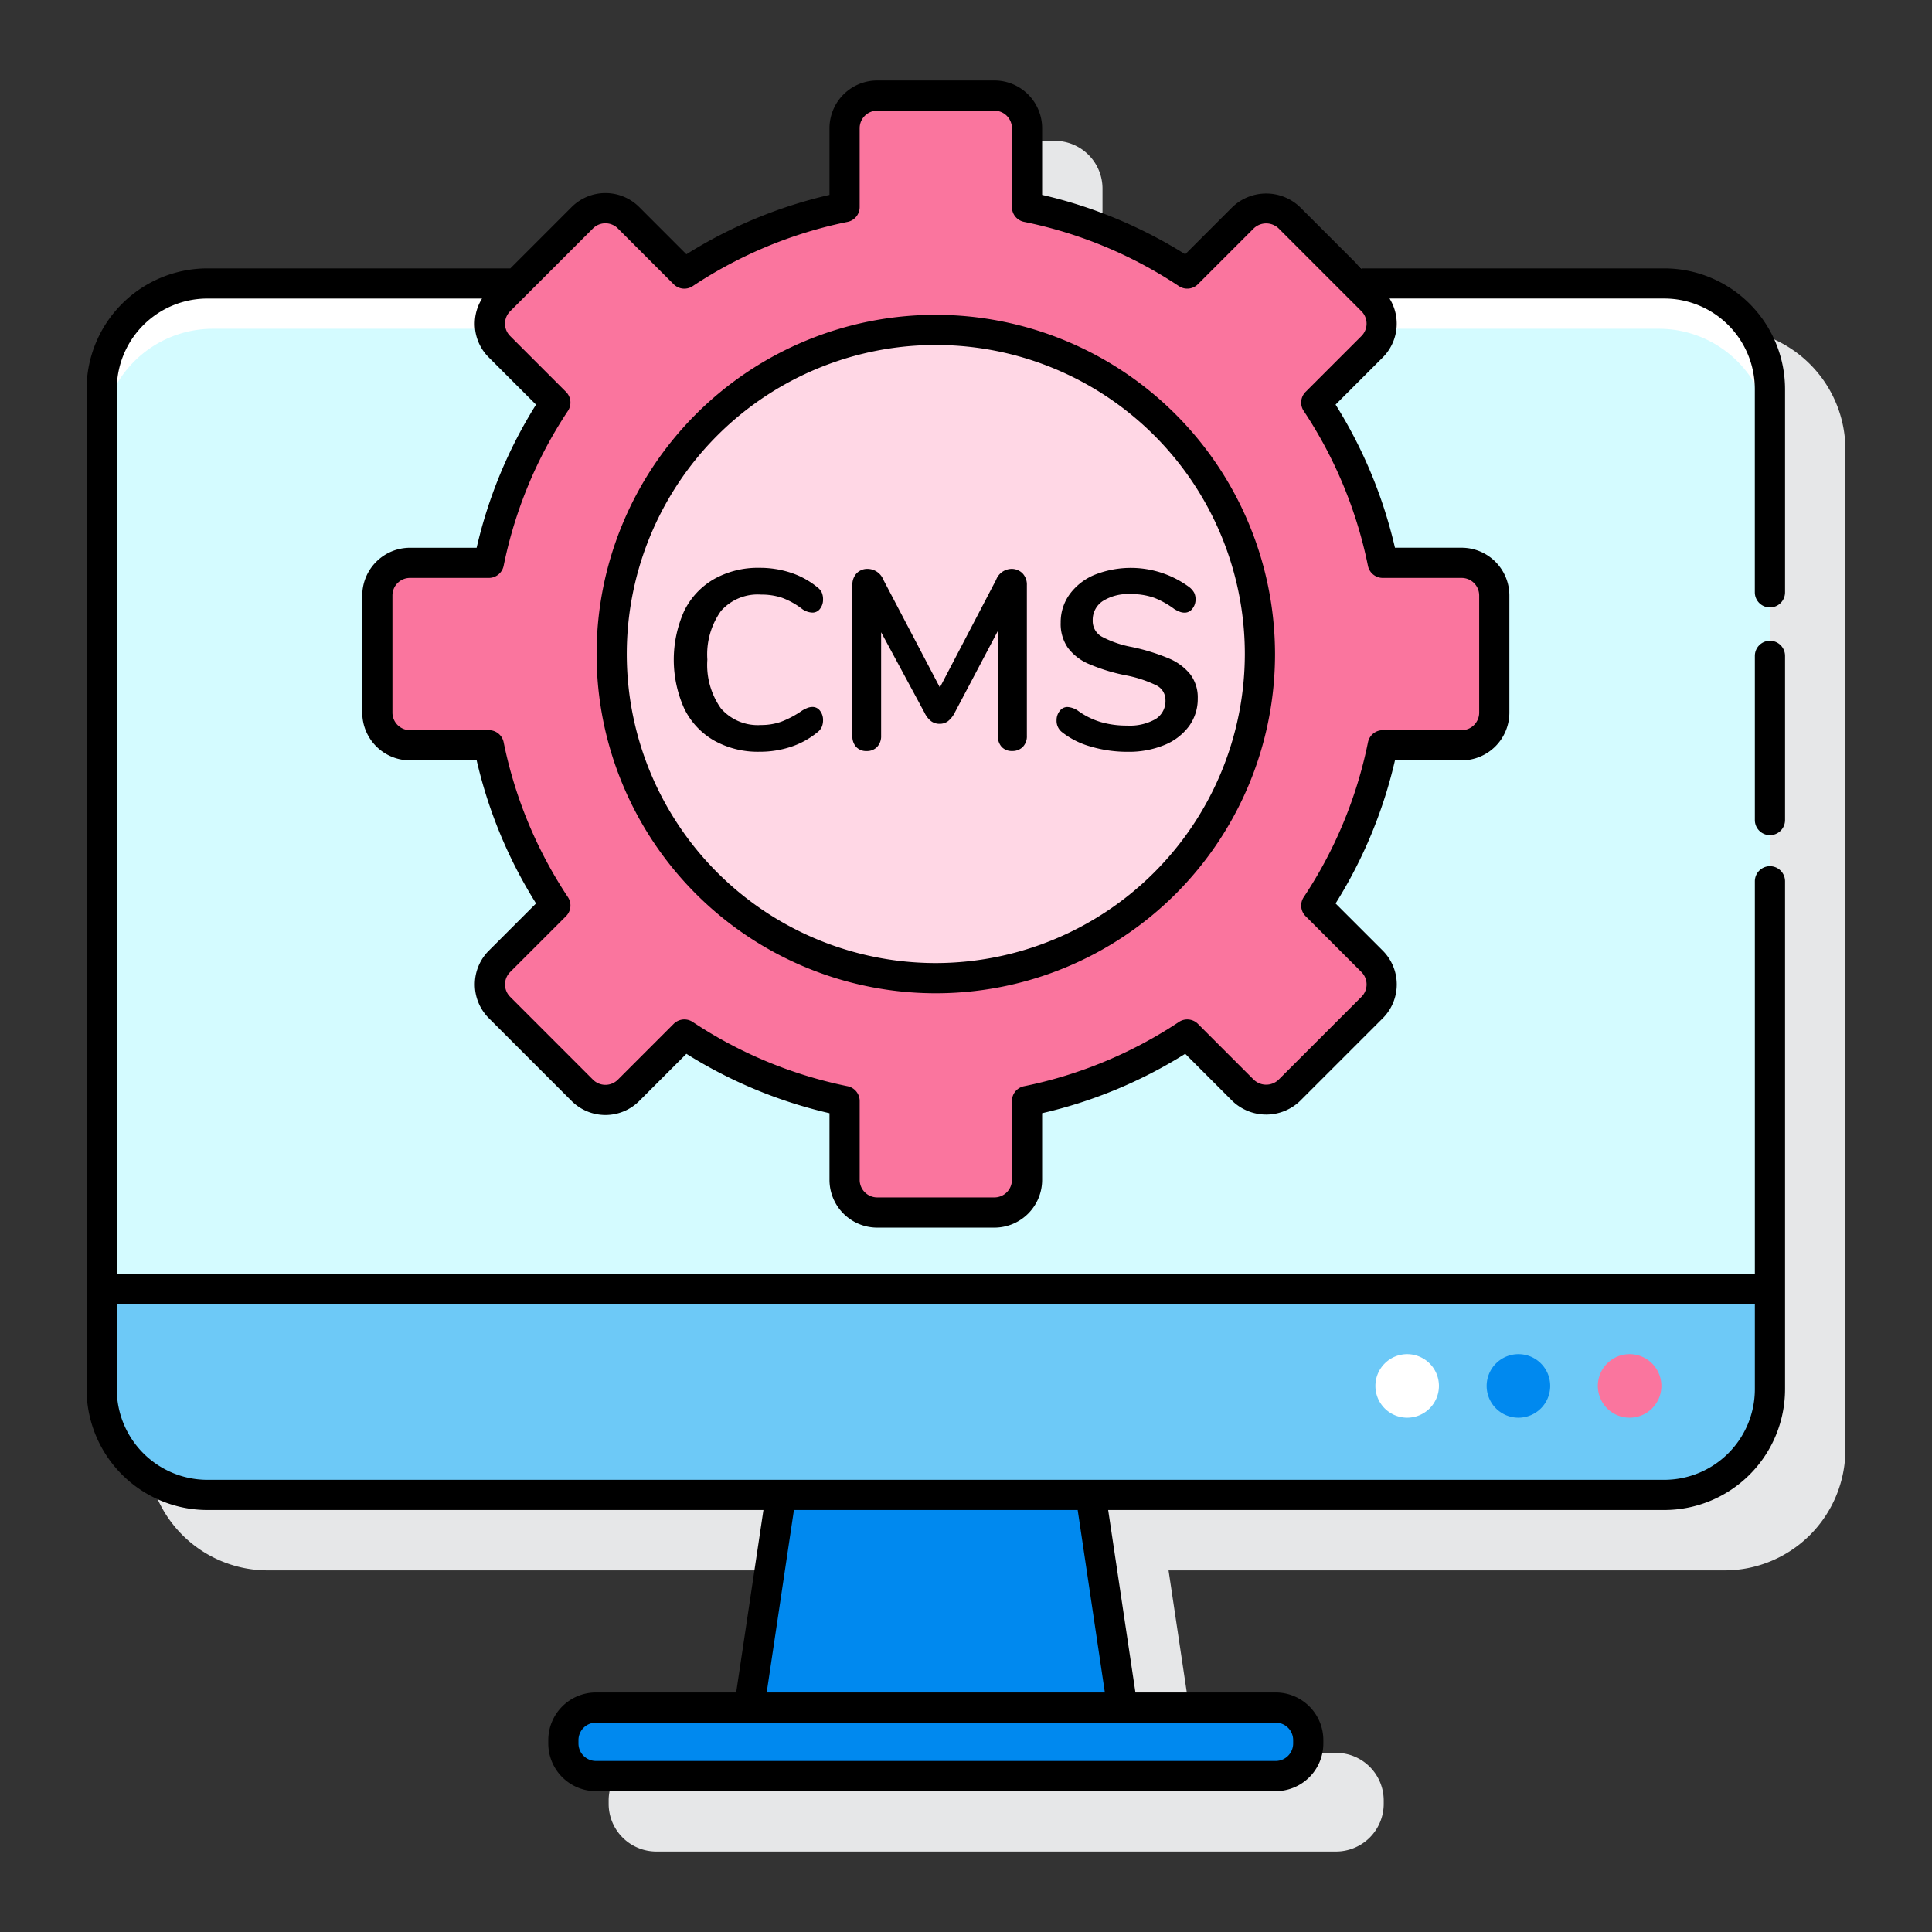 <?xml version="1.0"?>
<svg xmlns="http://www.w3.org/2000/svg" xmlns:xlink="http://www.w3.org/1999/xlink" xmlns:svgjs="http://svgjs.com/svgjs" version="1.1" width="512" height="512" x="0" y="0" viewBox="0 0 128 128" style="enable-background:new 0 0 512 512" xml:space="preserve" class=""><rect x="0" y="0" width="128" height="128" fill="#333333" stroke="none"/><g><path xmlns="http://www.w3.org/2000/svg" d="m122.263 29.782a8.009 8.009 0 0 0 -8-8h-20.073l-4.065-4.065a3.237 3.237 0 0 0 -4.472 0l-3.128 3.129a30.908 30.908 0 0 0 -9.481-3.934v-4.418a3.166 3.166 0 0 0 -3.162-3.162h-7.764a3.166 3.166 0 0 0 -3.162 3.162v4.418a30.893 30.893 0 0 0 -9.48 3.934l-3.129-3.13a3.239 3.239 0 0 0 -4.472 0l-4.065 4.066h-20.073a8.009 8.009 0 0 0 -8 8v66.26a8.009 8.009 0 0 0 8 8h36.843l-1.806 12.088h-9.292a3.159 3.159 0 0 0 -3.157 3.156v.227a3.159 3.159 0 0 0 3.157 3.155h45.037a3.159 3.159 0 0 0 3.156-3.155v-.227a3.159 3.159 0 0 0 -3.156-3.156h-9.293l-1.806-12.088h36.843a8.009 8.009 0 0 0 8-8z" fill="#e6e7e8" data-original="#e6e7e8" style=""/><rect xmlns="http://www.w3.org/2000/svg" fill="#6dc9f7" height="80.26" rx="7" width="110.526" x="6.737" y="18.782" data-original="#6dc9f7" style=""/><path xmlns="http://www.w3.org/2000/svg" d="m110.263 18.782h-96.526a7 7 0 0 0 -7 7v59.6h110.526v-59.6a7 7 0 0 0 -7-7z" fill="#d4fbff" data-original="#d4fbff" style="" class=""/><path xmlns="http://www.w3.org/2000/svg" d="m110.263 18.782h-96.526a7 7 0 0 0 -7 7v3.368a7.368 7.368 0 0 1 7.368-7.368h95.795a7.368 7.368 0 0 1 7.368 7.368v-3.368a7 7 0 0 0 -7.005-7z" fill="#ffffff" data-original="#ffffff" style="" class=""/><rect xmlns="http://www.w3.org/2000/svg" fill="#0089ef" height="4.539" rx="2.156" width="49.349" x="37.326" y="113.13" data-original="#0089ef" style="" class=""/><path xmlns="http://www.w3.org/2000/svg" d="m72.259 99.042h-20.518l-2.105 14.088h24.728z" fill="#0089ef" data-original="#0089ef" style="" class=""/><path xmlns="http://www.w3.org/2000/svg" d="m93.228 89.717a2.105 2.105 0 1 0 2.106 2.105 2.105 2.105 0 0 0 -2.106-2.105z" fill="#ffffff" data-original="#ffffff" style="" class=""/><path xmlns="http://www.w3.org/2000/svg" d="m100.6 89.717a2.105 2.105 0 1 0 2.105 2.105 2.1 2.1 0 0 0 -2.105-2.105z" fill="#0089ef" data-original="#0089ef" style="" class=""/><path xmlns="http://www.w3.org/2000/svg" d="m107.965 89.717a2.105 2.105 0 1 0 2.106 2.105 2.105 2.105 0 0 0 -2.106-2.105z" fill="#fa759e" data-original="#fa759e" style="" class=""/><circle xmlns="http://www.w3.org/2000/svg" cx="62" cy="43.332" fill="#ffd7e5" r="21.473" data-original="#ffd7e5" style="" class=""/><path xmlns="http://www.w3.org/2000/svg" d="m96.838 37.288h-5.225a30.049 30.049 0 0 0 -4.4-10.618l3.7-3.7a2.163 2.163 0 0 0 0-3.058l-5.49-5.489a2.16 2.16 0 0 0 -3.057 0l-3.7 3.7a30.039 30.039 0 0 0 -10.617-4.405v-5.224a2.162 2.162 0 0 0 -2.162-2.162h-7.769a2.162 2.162 0 0 0 -2.162 2.162v5.224a30.046 30.046 0 0 0 -10.617 4.405l-3.7-3.7a2.161 2.161 0 0 0 -3.058 0l-5.49 5.489a2.163 2.163 0 0 0 0 3.058l3.7 3.7a30.033 30.033 0 0 0 -4.405 10.618h-5.224a2.162 2.162 0 0 0 -2.162 2.162v7.763a2.162 2.162 0 0 0 2.162 2.162h5.225a30.033 30.033 0 0 0 4.405 10.618l-3.7 3.7a2.163 2.163 0 0 0 0 3.058l5.49 5.489a2.161 2.161 0 0 0 3.058 0l3.7-3.7a30.046 30.046 0 0 0 10.617 4.4v5.23a2.162 2.162 0 0 0 2.162 2.162h7.764a2.162 2.162 0 0 0 2.162-2.162v-5.225a30.039 30.039 0 0 0 10.617-4.4l3.7 3.7a2.16 2.16 0 0 0 3.057 0l5.49-5.489a2.163 2.163 0 0 0 0-3.058l-3.7-3.7a30.049 30.049 0 0 0 4.4-10.618h5.225a2.162 2.162 0 0 0 2.166-2.167v-7.763a2.162 2.162 0 0 0 -2.162-2.162zm-34.838 27.517a21.474 21.474 0 1 1 21.473-21.473 21.473 21.473 0 0 1 -21.473 21.473z" fill="#fa759e" data-original="#fa759e" style="" class=""/><g xmlns="http://www.w3.org/2000/svg" fill="#3a2c60"><path d="m117.264 40.243a1 1 0 0 0 1-1v-13.461a8.009 8.009 0 0 0 -8-8h-20.073l-4.066-4.065a3.239 3.239 0 0 0 -4.472 0l-3.129 3.129a30.887 30.887 0 0 0 -9.48-3.934v-4.418a3.166 3.166 0 0 0 -3.162-3.162h-7.764a3.166 3.166 0 0 0 -3.162 3.162v4.418a30.874 30.874 0 0 0 -9.481 3.934l-3.128-3.13a3.167 3.167 0 0 0 -4.472 0l-4.065 4.066h-20.073a8.009 8.009 0 0 0 -8 8v66.26a8.009 8.009 0 0 0 8 8h36.843l-1.806 12.088h-9.293a3.159 3.159 0 0 0 -3.156 3.156v.227a3.159 3.159 0 0 0 3.156 3.155h45.037a3.159 3.159 0 0 0 3.157-3.155v-.227a3.159 3.159 0 0 0 -3.157-3.156h-9.292l-1.806-12.088h36.844a8.009 8.009 0 0 0 8-8v-33.654a1 1 0 1 0 -2 0v25.992h-108.527v-58.6a6.007 6.007 0 0 1 6-6h18.2a3.14 3.14 0 0 0 .447 3.9l3.129 3.129a30.866 30.866 0 0 0 -3.935 9.481h-4.416a3.166 3.166 0 0 0 -3.162 3.16v7.763a3.166 3.166 0 0 0 3.162 3.163h4.418a30.87 30.87 0 0 0 3.935 9.48l-3.129 3.128a3.161 3.161 0 0 0 0 4.473l5.489 5.49a3.167 3.167 0 0 0 4.472 0l3.128-3.129a30.921 30.921 0 0 0 9.481 3.935v4.417a3.166 3.166 0 0 0 3.162 3.163h7.764a3.166 3.166 0 0 0 3.162-3.163v-4.418a30.875 30.875 0 0 0 9.48-3.935l3.129 3.13a3.239 3.239 0 0 0 4.472 0l5.49-5.489a3.166 3.166 0 0 0 0-4.472l-3.129-3.129a30.9 30.9 0 0 0 3.934-9.48h4.418a3.166 3.166 0 0 0 3.162-3.164v-7.763a3.166 3.166 0 0 0 -3.162-3.162h-4.418a30.933 30.933 0 0 0 -3.934-9.481l3.129-3.129a3.163 3.163 0 0 0 .447-3.9h18.2a6.007 6.007 0 0 1 6 6v13.465a1 1 0 0 0 1.002 1zm-42.9 73.887h10.154a1.157 1.157 0 0 1 1.157 1.156v.227a1.157 1.157 0 0 1 -1.157 1.155h-45.037a1.157 1.157 0 0 1 -1.156-1.155v-.227a1.157 1.157 0 0 1 1.156-1.156zm-23.568-2 1.804-12.088h18.8l1.8 12.088zm65.468-25.75v5.662a6.007 6.007 0 0 1 -6 6h-96.527a6.007 6.007 0 0 1 -6-6v-5.662zm-26.064-64.116-3.7 3.7a1 1 0 0 0 -.127 1.26 28.922 28.922 0 0 1 4.258 10.264 1 1 0 0 0 .98.8h5.225a1.164 1.164 0 0 1 1.164 1.162v7.763a1.164 1.164 0 0 1 -1.162 1.163h-5.225a1 1 0 0 0 -.98.8 28.921 28.921 0 0 1 -4.258 10.264 1 1 0 0 0 .125 1.26l3.7 3.7a1.164 1.164 0 0 1 0 1.644l-5.49 5.489a1.191 1.191 0 0 1 -1.644 0l-3.7-3.7a1 1 0 0 0 -1.259-.126 28.951 28.951 0 0 1 -10.264 4.258 1 1 0 0 0 -.8.98v5.224a1.164 1.164 0 0 1 -1.162 1.163h-7.763a1.164 1.164 0 0 1 -1.162-1.163v-5.224a1 1 0 0 0 -.8-.98 28.932 28.932 0 0 1 -10.264-4.259 1 1 0 0 0 -1.259.127l-3.7 3.7a1.164 1.164 0 0 1 -1.644 0l-5.489-5.491a1.16 1.16 0 0 1 0-1.643l3.7-3.7a1 1 0 0 0 .127-1.26 28.917 28.917 0 0 1 -4.259-10.264 1 1 0 0 0 -.98-.8h-5.226a1.164 1.164 0 0 1 -1.162-1.162v-7.763a1.163 1.163 0 0 1 1.162-1.162h5.225a1 1 0 0 0 .98-.8 28.917 28.917 0 0 1 4.259-10.264 1 1 0 0 0 -.127-1.26l-3.7-3.7a1.16 1.16 0 0 1 0-1.643l5.489-5.489a1.166 1.166 0 0 1 1.644 0l3.7 3.7a1 1 0 0 0 1.259.127 28.935 28.935 0 0 1 10.264-4.259 1 1 0 0 0 .8-.98v-5.226a1.163 1.163 0 0 1 1.162-1.162h7.764a1.164 1.164 0 0 1 1.162 1.162v5.224a1 1 0 0 0 .8.98 28.907 28.907 0 0 1 10.263 4.259 1 1 0 0 0 1.26-.127l3.7-3.7a1.191 1.191 0 0 1 1.644 0l5.49 5.49a1.165 1.165 0 0 1 0 1.644z" fill="#000000" data-original="#3a2c60" style="" class=""/><path d="m117.264 42.454a1 1 0 0 0 -1 1v10.877a1 1 0 0 0 2 0v-10.877a1 1 0 0 0 -1-1z" fill="#000000" data-original="#3a2c60" style="" class=""/><path d="m50.422 39.393a4.31 4.31 0 0 1 1.378.207 5.025 5.025 0 0 1 1.349.75 1.237 1.237 0 0 0 .69.236.607.607 0 0 0 .49-.253.969.969 0 0 0 .2-.623 1.1 1.1 0 0 0 -.085-.455.959.959 0 0 0 -.3-.354 5.434 5.434 0 0 0 -1.736-.952 6.49 6.49 0 0 0 -2.089-.329 5.92 5.92 0 0 0 -3.009.742 4.944 4.944 0 0 0 -1.98 2.114 7.9 7.9 0 0 0 0 6.463 4.93 4.93 0 0 0 1.98 2.124 5.93 5.93 0 0 0 3.009.742 6.517 6.517 0 0 0 2.089-.329 5.453 5.453 0 0 0 1.736-.952.949.949 0 0 0 .3-.363 1.112 1.112 0 0 0 .085-.446.974.974 0 0 0 -.2-.624.61.61 0 0 0 -.49-.253.936.936 0 0 0 -.353.068 2.4 2.4 0 0 0 -.337.168 6.43 6.43 0 0 1 -1.391.742 3.965 3.965 0 0 1 -1.34.219 3.237 3.237 0 0 1 -2.654-1.1 4.991 4.991 0 0 1 -.9-3.235 4.963 4.963 0 0 1 .9-3.219 3.24 3.24 0 0 1 2.658-1.088z" fill="#000000" data-original="#3a2c60" style="" class=""/><path d="m66.988 37.691a1.116 1.116 0 0 0 -.994.725l-3.725 7.129-3.741-7.129a1.135 1.135 0 0 0 -1.027-.725.983.983 0 0 0 -.75.295 1.1 1.1 0 0 0 -.279.784v9.977a1.038 1.038 0 0 0 .253.741.9.9 0 0 0 .691.27.918.918 0 0 0 .7-.278 1.029 1.029 0 0 0 .261-.733v-6.859l2.881 5.342a1.536 1.536 0 0 0 .439.556.934.934 0 0 0 .556.169.909.909 0 0 0 .556-.177 1.683 1.683 0 0 0 .438-.548l2.865-5.43v6.944a1.038 1.038 0 0 0 .253.741.9.9 0 0 0 .69.27.954.954 0 0 0 .708-.27 1 1 0 0 0 .27-.741v-9.974a1.078 1.078 0 0 0 -.286-.784 1.015 1.015 0 0 0 -.759-.295z" fill="#000000" data-original="#3a2c60" style="" class=""/><path d="m72.507 38.087a3.889 3.889 0 0 0 -1.643 1.289 3.144 3.144 0 0 0 -.59 1.871 2.779 2.779 0 0 0 .473 1.668 3.391 3.391 0 0 0 1.4 1.079 12.149 12.149 0 0 0 2.41.742 8.151 8.151 0 0 1 2.043.664 1.081 1.081 0 0 1 .615.986 1.405 1.405 0 0 1 -.657 1.256 3.453 3.453 0 0 1 -1.888.43 6.088 6.088 0 0 1 -1.751-.237 4.985 4.985 0 0 1 -1.517-.758 1.375 1.375 0 0 0 -.691-.236.628.628 0 0 0 -.5.261.956.956 0 0 0 -.21.616.946.946 0 0 0 .387.809 5.409 5.409 0 0 0 1.879.935 8.523 8.523 0 0 0 2.452.346 6.164 6.164 0 0 0 2.419-.447 3.8 3.8 0 0 0 1.635-1.247 3.064 3.064 0 0 0 .581-1.846 2.538 2.538 0 0 0 -.5-1.6 3.63 3.63 0 0 0 -1.433-1.053 13.519 13.519 0 0 0 -2.435-.75 6.894 6.894 0 0 1 -2-.691 1.181 1.181 0 0 1 -.59-1.062 1.485 1.485 0 0 1 .665-1.289 3.126 3.126 0 0 1 1.813-.463 4.53 4.53 0 0 1 1.591.244 5.7 5.7 0 0 1 1.34.75 2.382 2.382 0 0 0 .38.185.92.92 0 0 0 .312.051.626.626 0 0 0 .5-.261.952.952 0 0 0 .211-.615.968.968 0 0 0 -.093-.447 1.267 1.267 0 0 0 -.313-.362 6.518 6.518 0 0 0 -6.294-.818z" fill="#000000" data-original="#3a2c60" style="" class=""/><path d="m62 20.858a22.474 22.474 0 1 0 22.474 22.474 22.5 22.5 0 0 0 -22.474-22.474zm0 42.947a20.474 20.474 0 1 1 20.474-20.473 20.5 20.5 0 0 1 -20.474 20.473z" fill="#000000" data-original="#3a2c60" style="" class=""/></g></g></svg>
